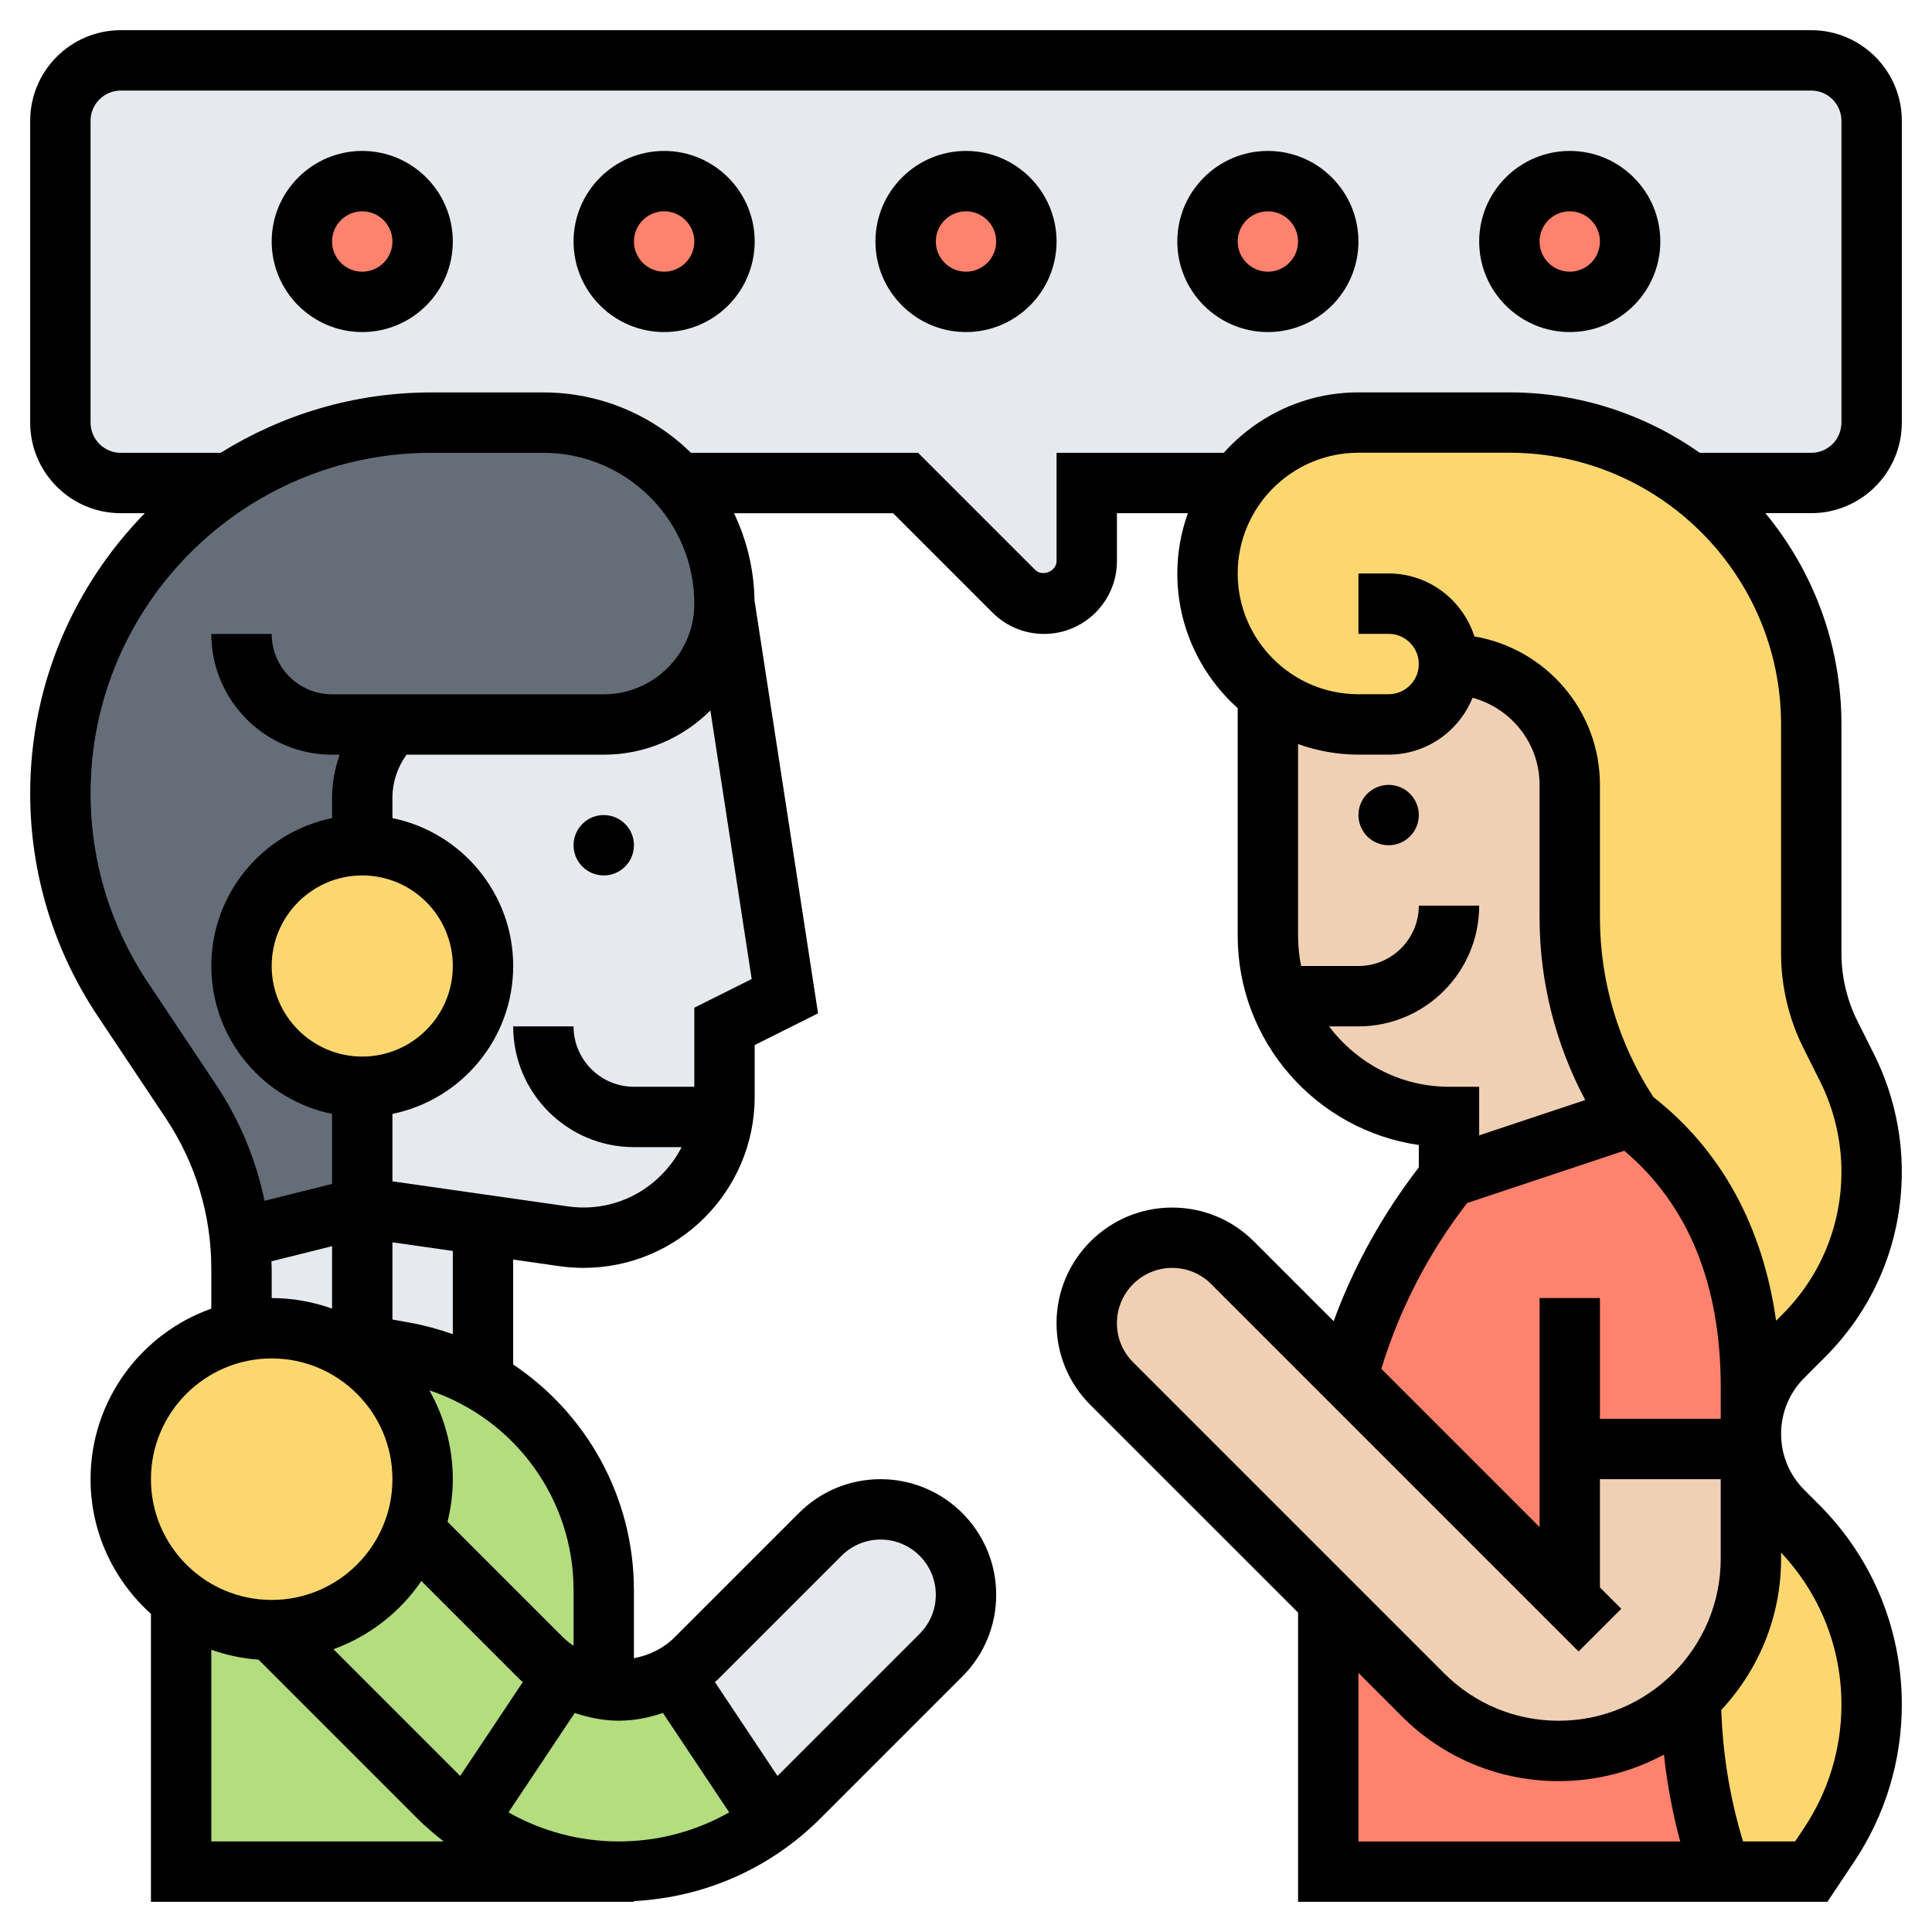 <svg id="_x33_0" enable-background="new 0 0 64 64" height="512" viewBox="0 0 64 64" width="512" xmlns="http://www.w3.org/2000/svg"><g><g><g><path d="m62 4v10c0 1.1-.9 2-2 2h-4c-1.67-1.25-3.75-2-6-2h-5c-1.63 0-3.09.79-4 2h-5v2.59c0 .78-.63 1.41-1.41 1.41-.38 0-.74-.15-1-.41l-3.59-3.59h-7.53c-.08-.08-.15-.16-.23-.24-1.08-1.09-2.58-1.76-4.24-1.76h-3.72c-2.48 0-4.79.74-6.72 2.01v-.01h-3.56c-1.1 0-2-.9-2-2v-10c0-1.1.9-2 2-2h56c1.1 0 2 .9 2 2z" fill="#e6e9ed"/></g><g><path d="m13 24c-.64.64-1 1.51-1 2.41v1.59c-2.21 0-4 1.79-4 4s1.79 4 4 4v4l-4 1-.06.01c-.16-1.62-.71-3.17-1.62-4.53l-2.26-3.39c-1.34-2.01-2.06-4.38-2.06-6.81 0-4.3 2.21-8.08 5.56-10.27 1.93-1.27 4.24-2.01 6.72-2.01h3.72c1.66 0 3.16.67 4.24 1.76.08.08.15.16.23.24.95 1.06 1.53 2.46 1.53 4 0 2.21-1.79 4-4 4z" fill="#656d78"/></g><g><path d="m20 55.96c.17.03.33.04.5.04.65 0 1.28-.17 1.83-.5l3.22 4.82c-.56.43-1.17.77-1.82 1.04-1.01.42-2.11.64-3.23.64-1.83 0-3.6-.59-5.05-1.68l3.22-4.82c.41.24.86.4 1.33.46z" fill="#b4dd7f"/></g><g><path d="m18.67 55.5-3.22 4.82c-.32-.24-.63-.5-.92-.79l-5.53-5.53c2.16 0 4.01-1.38 4.7-3.3l4.24 4.24c.22.22.46.41.73.56z" fill="#b4dd7f"/></g><g><path d="m20.5 62h-14.5v-9c.83.63 1.87 1 3 1l5.53 5.53c.29.29.6.55.92.79 1.45 1.09 3.22 1.68 5.05 1.68z" fill="#b4dd7f"/></g><g><path d="m20 52.68v3.28c-.47-.06-.92-.22-1.33-.46-.27-.15-.51-.34-.73-.56l-4.24-4.24c.2-.53.3-1.1.3-1.7 0-2.14-1.34-3.96-3.23-4.68l1.23.23 1.43.26c.93.17 1.79.49 2.57.94 2.42 1.39 4 4 4 6.93z" fill="#b4dd7f"/></g><g><path d="m32 52.83c0 .75-.3 1.47-.83 2l-4.7 4.7c-.29.29-.6.55-.92.79l-3.22-4.82c.27-.15.51-.34.73-.56l4.11-4.11c.53-.53 1.25-.83 2-.83.78 0 1.49.32 2 .83s.83 1.22.83 2z" fill="#e6e9ed"/></g><g><path d="m12 40v4.55l-1.23-.23c-.55-.21-1.15-.32-1.77-.32-.34 0-.68.03-1 .1v-2.07c0-.34-.02-.68-.06-1.02l.06-.01z" fill="#e6e9ed"/></g><g><path d="m16 40.57v5.18c-.78-.45-1.64-.77-2.57-.94l-1.43-.26v-4.55z" fill="#e6e9ed"/></g><g><path d="m23.95 37c-.14 1.02-.62 1.94-1.32 2.63-.84.85-2.01 1.37-3.3 1.37-.22 0-.44-.02-.66-.05l-2.67-.38-4-.57v-4c2.21 0 4-1.79 4-4s-1.79-4-4-4v-1.59c0-.9.36-1.77 1-2.41h7c2.21 0 4-1.79 4-4l2 13-2 1v2.33c0 .23-.02.45-.05.67z" fill="#e6e9ed"/></g><g><path d="m14 49c0 .6-.1 1.17-.3 1.7-.69 1.92-2.54 3.3-4.7 3.3-1.13 0-2.17-.37-3-1-1.21-.91-2-2.37-2-4 0-2.42 1.72-4.44 4-4.9.32-.07.66-.1 1-.1.62 0 1.22.11 1.77.32 1.89.72 3.23 2.54 3.23 4.68z" fill="#fcd770"/></g><g><circle cx="12" cy="32" fill="#fcd770" r="4"/></g><g><circle cx="12" cy="8" fill="#ff826e" r="2"/></g><g><path d="m61.36 53.27c.42 1 .64 2.09.64 3.2 0 1.65-.49 3.26-1.41 4.64l-.59.89h-3l-.08-.25c-.59-1.77-.9-3.62-.92-5.48 1.23-1.16 2-2.81 2-4.64v-3.63-.5c0 .96.38 1.88 1.06 2.56l.49.49c.79.79 1.4 1.71 1.81 2.72z" fill="#fcd770"/></g><g><path d="m48 22c0 .55-.22 1.05-.59 1.41-.36.37-.86.59-1.41.59h-1c-1.13 0-2.17-.37-3-1-.19-.14-.37-.29-.54-.46-.9-.91-1.46-2.16-1.46-3.54 0-1.13.37-2.17 1-3 .91-1.21 2.37-2 4-2h5c2.25 0 4.33.75 6 2 2.43 1.82 4 4.73 4 8v7.58c0 .94.22 1.85.63 2.69l.56 1.11c.53 1.06.81 2.24.81 3.44 0 2.03-.81 3.99-2.25 5.43l-.69.69c-.68.68-1.06 1.6-1.06 2.56v-1.55c0-2.05-.37-3.82-1.06-5.31-.68-1.48-1.68-2.7-2.94-3.64-1.3-1.96-2-4.26-2-6.61v-4.39c0-2.21-1.79-4-4-4z" fill="#fcd770"/></g><g><path d="m52 53v-5h6v3.63c0 1.83-.77 3.48-2 4.64-1.14 1.07-2.67 1.73-4.36 1.73s-3.31-.67-4.51-1.86l-3.13-3.13v-.01l-7.17-7.17c-.53-.53-.83-1.25-.83-2 0-.78.32-1.49.83-2s1.22-.83 2-.83c.75 0 1.47.3 2 .83l3.8 3.8z" fill="#f0d0b4"/></g><g><path d="m52 48v5l-7.37-7.37c.65-2.4 1.79-4.66 3.37-6.63l6-2c1.26.94 2.26 2.16 2.94 3.64.69 1.49 1.06 3.26 1.06 5.31v1.55.5z" fill="#ff826e"/></g><g><path d="m56.92 61.75.08.25h-13v-8.99l3.13 3.13c1.2 1.19 2.82 1.86 4.51 1.86s3.22-.66 4.36-1.73c.02 1.86.33 3.71.92 5.48z" fill="#ff826e"/></g><g><path d="m42.35 33h-.01c-.22-.63-.34-1.3-.34-2v-8c.83.63 1.87 1 3 1h1c.55 0 1.05-.22 1.41-.59.37-.36.59-.86.59-1.41 2.21 0 4 1.79 4 4v4.39c0 2.35.7 4.65 2 6.61l-6 2v-2c-2.61 0-4.84-1.67-5.65-4z" fill="#f0d0b4"/></g><g><circle cx="52" cy="8" fill="#ff826e" r="2"/></g><g><circle cx="42" cy="8" fill="#ff826e" r="2"/></g><g><circle cx="32" cy="8" fill="#ff826e" r="2"/></g><g><circle cx="22" cy="8" fill="#ff826e" r="2"/></g></g><g><circle cx="20" cy="28" r="1"/><circle cx="46" cy="27" r="1"/><path d="m32 5c-1.654 0-3 1.346-3 3s1.346 3 3 3 3-1.346 3-3-1.346-3-3-3zm0 4c-.551 0-1-.449-1-1s.449-1 1-1 1 .449 1 1-.449 1-1 1z"/><path d="m22 5c-1.654 0-3 1.346-3 3s1.346 3 3 3 3-1.346 3-3-1.346-3-3-3zm0 4c-.551 0-1-.449-1-1s.449-1 1-1 1 .449 1 1-.449 1-1 1z"/><path d="m12 5c-1.654 0-3 1.346-3 3s1.346 3 3 3 3-1.346 3-3-1.346-3-3-3zm0 4c-.551 0-1-.449-1-1s.449-1 1-1 1 .449 1 1-.449 1-1 1z"/><path d="m52 11c1.654 0 3-1.346 3-3s-1.346-3-3-3-3 1.346-3 3 1.346 3 3 3zm0-4c.551 0 1 .449 1 1s-.449 1-1 1-1-.449-1-1 .449-1 1-1z"/><path d="m45 8c0-1.654-1.346-3-3-3s-3 1.346-3 3 1.346 3 3 3 3-1.346 3-3zm-4 0c0-.551.449-1 1-1s1 .449 1 1-.449 1-1 1-1-.449-1-1z"/><path d="m63 14v-10c0-1.654-1.346-3-3-3h-56c-1.654 0-3 1.346-3 3v10c0 1.654 1.346 3 3 3h.798c-2.345 2.396-3.798 5.671-3.798 9.281 0 2.631.771 5.178 2.23 7.368l2.258 3.387c.989 1.483 1.512 3.209 1.512 4.992v1.322c-2.327.826-4 3.043-4 5.65 0 1.771.776 3.36 2 4.46v9.54h16v-.024c2.335-.121 4.516-1.077 6.182-2.744l4.696-4.696c.724-.723 1.122-1.685 1.122-2.707 0-2.112-1.717-3.829-3.829-3.829-1.022 0-1.984.398-2.707 1.122l-4.111 4.111c-.373.373-.85.605-1.354.697v-2.253c0-3.085-1.566-5.848-4-7.477v-3.476l1.53.219c.266.038.534.057.803.057 3.125 0 5.668-2.543 5.668-5.668v-1.713l2.099-1.05-2.105-13.681c-.017-1.033-.26-2.009-.679-2.887h5.271l3.293 3.293c.456.455 1.062.706 1.707.706 1.331 0 2.414-1.083 2.414-2.414v-1.586h2.349c-.222.626-.349 1.296-.349 1.998 0 1.771.776 3.36 2 4.46v7.542c0 3.521 2.612 6.442 6 6.929v.742c-1.199 1.559-2.15 3.262-2.821 5.095l-2.642-2.642c-.724-.724-1.685-1.122-2.708-1.122-2.112 0-3.83 1.718-3.83 3.831 0 1.023.398 1.985 1.122 2.708l6.879 6.878v9.581h17.535l.892-1.337c1.029-1.545 1.573-3.342 1.573-5.197 0-2.502-.975-4.855-2.744-6.625l-.488-.488c-.493-.493-.764-1.147-.767-1.844v-.02c.003-.696.274-1.351.767-1.844l.688-.688c1.64-1.639 2.544-3.821 2.544-6.142 0-1.341-.317-2.685-.917-3.886l-.555-1.108c-.345-.692-.528-1.466-.528-2.238v-7.586c0-2.656-.946-5.095-2.519-6.998h1.519c1.654.001 3-1.345 3-2.999zm-58.105 18.54c-1.24-1.86-1.895-4.024-1.895-6.259 0-6.22 5.061-11.281 11.281-11.281h3.719c2.757 0 5 2.243 5 5 0 1.654-1.346 3-3 3h-9c-1.103 0-2-.897-2-2h-2c0 2.206 1.794 4 4 4h.25c-.153.451-.25.923-.25 1.414v.687c-2.279.465-4 2.485-4 4.899s1.721 4.434 4 4.899v2.32l-2.236.559c-.285-1.367-.826-2.673-1.611-3.852zm7.105 2.46c-1.654 0-3-1.346-3-3s1.346-3 3-3 3 1.346 3 3-1.346 3-3 3zm-3.009 6.783 2.009-.502v2.066l-.015-.003c-.622-.219-1.289-.344-1.985-.344v-.972c0-.082-.007-.163-.009-.245zm7.853 18.254 2.195-3.293c.467.156.954.256 1.461.256s.994-.1 1.461-.256l2.195 3.293c-1.104.625-2.353.963-3.656.963s-2.552-.338-3.656-.963zm-1.599-1.207c-.004-.004-.009-.008-.013-.012l-4.185-4.185c1.191-.434 2.209-1.229 2.912-2.26l3.274 3.274c.027.027.06.045.087.072zm-6.245-13.83c2.206 0 4 1.794 4 4s-1.794 4-4 4-4-1.794-4-4 1.794-4 4-4zm-2 16v-6.35c.495.176 1.019.289 1.564.328l5.254 5.254c.278.278.575.53.88.768zm20.878-9.464c.346-.346.805-.536 1.293-.536 1.009 0 1.829.82 1.829 1.829 0 .488-.19.947-.536 1.293l-4.696 4.696c-.004.004-.009.008-.013.012l-2.074-3.112c.027-.026.06-.045.087-.072zm-8.878 1.141v1.841c-.124-.085-.245-.176-.354-.285l-3.821-3.821c.11-.454.175-.925.175-1.412 0-1.07-.285-2.073-.777-2.944 2.815.944 4.777 3.577 4.777 6.621zm-4-8.481c-.448-.158-.91-.287-1.39-.375l-.61-.11v-2.558l2 .286zm8-10.814v2.618h-2c-1.103 0-2-.897-2-2h-2c0 2.206 1.794 4 4 4h1.58c-.61 1.182-1.829 2-3.248 2-.173 0-.347-.012-.519-.037l-5.813-.83v-2.234c2.279-.465 4-2.484 4-4.899s-1.721-4.434-4-4.899v-.687c0-.508.171-1.004.467-1.414h6.533c1.378 0 2.627-.56 3.532-1.465l1.369 8.896zm12-18.382v3.586c0 .337-.469.532-.707.293l-3.879-3.879h-7.524c-1.263-1.235-2.988-2-4.89-2h-3.719c-2.56 0-4.944.74-6.974 2h-3.307c-.551 0-1-.449-1-1v-10c0-.551.449-1 1-1h56c.551 0 1 .449 1 1v10c0 .551-.449 1-1 1h-3.692c-1.788-1.257-3.961-2.002-6.308-2.002h-5c-1.772 0-3.362.777-4.462 2.002zm9.026 19h.974c2.206 0 4-1.794 4-4h-2c0 1.103-.897 2-2 2h-1.899c-.066-.323-.101-.658-.101-1v-6.352c.627.223 1.298.35 2 .35h1c1.259 0 2.336-.782 2.78-1.884 1.275.346 2.22 1.501 2.22 2.884v4.394c0 2.124.525 4.189 1.513 6.048l-3.513 1.17v-1.61h-1c-1.627 0-3.061-.793-3.974-2zm4.575 5.852 5.204-1.733c2.122 1.791 3.197 4.422 3.197 7.831v1.05h-4.002v-4h-2v7.586l-5.242-5.242c.61-1.994 1.564-3.838 2.843-5.492zm-11.602 3.98c0-1.009.821-1.831 1.83-1.831.489 0 .948.19 1.294.536l12.17 12.17 1.414-1.414-.707-.707v-3.586h4.001v2.635c0 2.959-2.407 5.366-5.366 5.367h-.001c-1.434 0-2.781-.558-3.795-1.572l-10.304-10.305c-.346-.345-.536-.805-.536-1.293zm8.001 11.587 1.425 1.425c1.391 1.392 3.241 2.158 5.209 2.158h.002c1.26 0 2.446-.319 3.484-.879.105.972.284 1.932.539 2.878h-10.659zm16 1.047c0 1.459-.428 2.873-1.237 4.087l-.298.447h-1.725c-.43-1.416-.672-2.876-.72-4.355 1.225-1.316 1.981-3.074 1.981-5.01v-.203c1.287 1.37 1.999 3.146 1.999 5.034zm-1.261-21.751.555 1.109c.462.924.706 1.958.706 2.991 0 1.787-.696 3.467-1.959 4.73l-.206.206c-.436-3.113-1.813-5.647-4.065-7.41-1.156-1.775-1.77-3.829-1.77-5.95v-4.394c0-2.468-1.802-4.512-4.158-4.915-.389-1.205-1.509-2.085-2.842-2.085h-1v2h1c.551 0 1 .449 1 1s-.449 1-1 1h-1c-2.206 0-4-1.794-4-4s1.794-4 4-4h5c4.962 0 9 4.038 9 9v7.586c0 1.082.255 2.164.739 3.132z"/></g></g></svg>